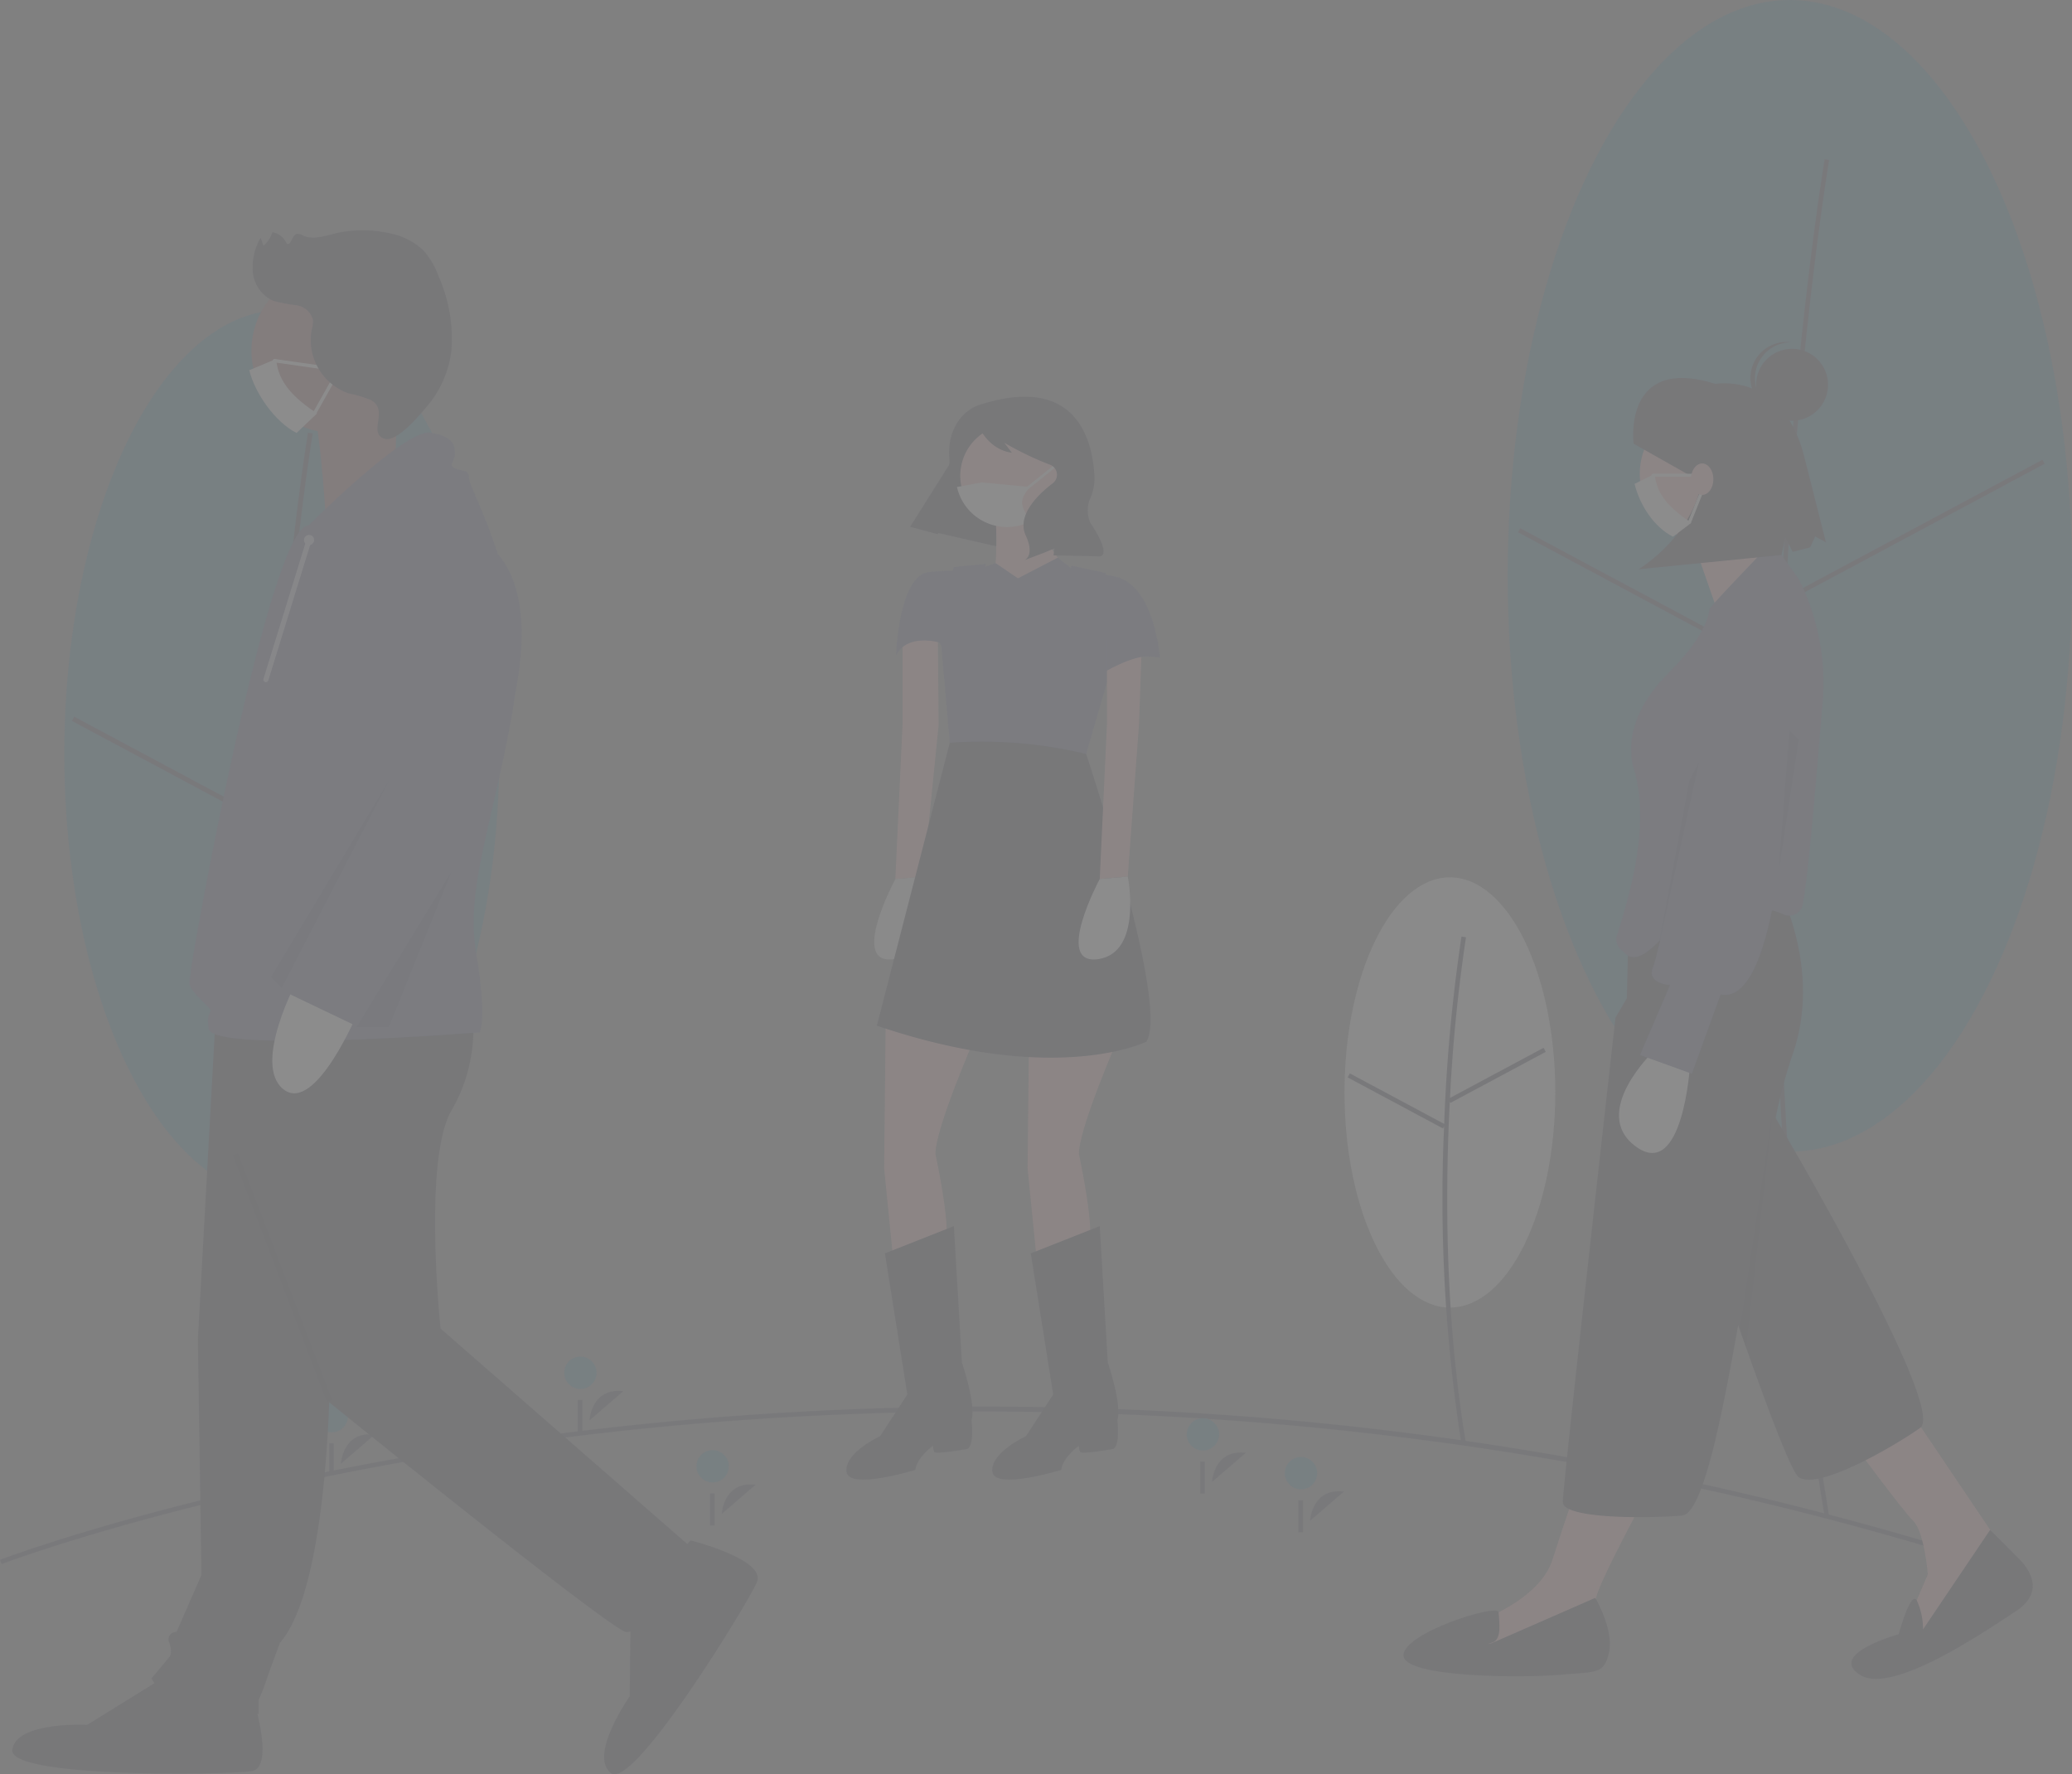 <svg xmlns="http://www.w3.org/2000/svg" width="296.733" height="254.041" viewBox="0 0 296.733 254.041">
  <rect x="0" y="0" width="296.733" height="254.041" fill="#808080" stroke="none"/>
  <g id="estagios-header" transform="translate(0)" opacity="0.1">
    <ellipse id="Elipse_4237" data-name="Elipse 4237" cx="31.146" cy="63.551" rx="31.146" ry="63.551" transform="translate(9.209 44.398)" fill="#34809e"/>
    <path id="Caminho_281" data-name="Caminho 281" d="M265.192,297.422c1.554-27.663,4.684-46.349,4.715-46.534l-.679-.115c-.031.186-3.167,18.9-4.724,46.6-1.436,25.564-1.783,64.232,4.723,103.267l.68-.113C263.413,361.558,263.758,322.949,265.192,297.422Z" transform="translate(-225.123 -188.814)" fill="#3f3d56"/>
    <rect id="Retângulo_117" data-name="Retângulo 117" width="31.941" height="0.689" transform="translate(40.032 110.133) rotate(-28.157)" fill="#3f3d56"/>
    <rect id="Retângulo_118" data-name="Retângulo 118" width="0.689" height="31.941" transform="translate(10.302 103.222) rotate(-61.858)" fill="#3f3d56"/>
    <ellipse id="Elipse_4238" data-name="Elipse 4238" cx="40.407" cy="82.446" rx="40.407" ry="82.446" transform="translate(215.919 0)" fill="#34809e"/>
    <path id="Caminho_282" data-name="Caminho 282" d="M925.433,191.361c2.016-35.894,6.078-60.139,6.119-60.38l-.644-.109c-.041.241-4.108,24.514-6.126,60.442-1.863,33.16-2.312,83.315,6.126,133.945l.644-.107C923.124,274.584,923.573,224.485,925.433,191.361Z" transform="translate(-669.599 -108.07)" fill="#3f3d56"/>
    <rect id="Retângulo_119" data-name="Retângulo 119" width="41.438" height="0.653" transform="translate(255.963 85.387) rotate(-28.157)" fill="#3f3d56"/>
    <rect id="Retângulo_120" data-name="Retângulo 120" width="0.653" height="41.438" transform="translate(217.394 76.21) rotate(-61.858)" fill="#3f3d56"/>
    <ellipse id="Elipse_4239" data-name="Elipse 4239" cx="15.097" cy="30.804" rx="15.097" ry="30.804" transform="translate(192.545 125.614)" fill="#e6e6e6"/>
    <path id="Caminho_283" data-name="Caminho 283" d="M751.3,495.322l.089.167,13.65-7.306-.308-.576-13.4,7.174a229.9,229.9,0,0,1,2.289-23l-.644-.109A238.571,238.571,0,0,0,750.5,498.5l-13.518-7.235-.308.576,13.65,7.306.163-.3a227.706,227.706,0,0,0,2.488,45.528l.644-.107C750.663,526.515,750.6,508.8,751.3,495.322Z" transform="translate(-543.675 -337.576)" fill="#3f3d56"/>
    <path id="Caminho_284" data-name="Caminho 284" d="M429.827,700.309c-80.413-25.456-153.329-24.1-200.338-18.479-50.929,6.089-83.246,18.35-83.567,18.473l-.234-.61c.321-.123,32.714-12.413,83.722-18.512a485.59,485.59,0,0,1,90.425-2.313,471.669,471.669,0,0,1,110.188,20.818Z" transform="translate(-145.688 -476.356)" fill="#3f3d56"/>
    <path id="Caminho_285" data-name="Caminho 285" d="M462.2,716.084s.226-4.725,4.849-4.176" transform="translate(-358.836 -499.325)" fill="#3f3d56"/>
    <circle id="Elipse_4240" data-name="Elipse 4240" cx="2.314" cy="2.314" r="2.314" transform="translate(99.744 207.634)" fill="#34809e"/>
    <rect id="Retângulo_121" data-name="Retângulo 121" width="0.653" height="4.572" transform="translate(101.681 213.845)" fill="#3f3d56"/>
    <path id="Caminho_286" data-name="Caminho 286" d="M720.2,719.084s.226-4.725,4.849-4.176" transform="translate(-532.58 -501.345)" fill="#3f3d56"/>
    <circle id="Elipse_4241" data-name="Elipse 4241" cx="2.314" cy="2.314" r="2.314" transform="translate(184 208.614)" fill="#34809e"/>
    <rect id="Retângulo_122" data-name="Retângulo 122" width="0.653" height="4.572" transform="translate(185.937 214.824)" fill="#3f3d56"/>
    <path id="Caminho_287" data-name="Caminho 287" d="M295.2,694.084s.226-4.725,4.849-4.176" transform="translate(-246.374 -484.509)" fill="#3f3d56"/>
    <circle id="Elipse_4242" data-name="Elipse 4242" cx="2.314" cy="2.314" r="2.314" transform="translate(45.206 200.449)" fill="#34809e"/>
    <rect id="Retângulo_123" data-name="Retângulo 123" width="0.653" height="4.572" transform="translate(47.144 206.66)" fill="#3f3d56"/>
    <path id="Caminho_288" data-name="Caminho 288" d="M404.2,675.084s.226-4.725,4.849-4.176" transform="translate(-319.777 -471.714)" fill="#3f3d56"/>
    <circle id="Elipse_4243" data-name="Elipse 4243" cx="2.314" cy="2.314" r="2.314" transform="translate(80.803 194.245)" fill="#34809e"/>
    <rect id="Retângulo_124" data-name="Retângulo 124" width="0.653" height="4.572" transform="translate(82.74 200.455)" fill="#3f3d56"/>
    <path id="Caminho_289" data-name="Caminho 289" d="M677.2,702.084s.226-4.725,4.849-4.176" transform="translate(-503.623 -489.897)" fill="#3f3d56"/>
    <circle id="Elipse_4244" data-name="Elipse 4244" cx="2.314" cy="2.314" r="2.314" transform="translate(169.957 203.062)" fill="#34809e"/>
    <rect id="Retângulo_125" data-name="Retângulo 125" width="0.653" height="4.572" transform="translate(171.895 209.273)" fill="#3f3d56"/>
    <path id="Caminho_290" data-name="Caminho 290" d="M966.543,681.78l13.441,19.93L967.47,714.224l-1.622-3.244,2.781-6.489s-.463-6.025-2.086-7.648-8.806-11.355-8.806-11.355Z" transform="translate(-692.543 -479.066)" fill="#ffb8b8"/>
    <path id="Caminho_291" data-name="Caminho 291" d="M886.313,484.5s2.549,4.034-2.781,21.415c0,0,24.862,41.961,20.922,44.742s-14.6,8.935-17.382,7.081-23.007-64.663-23.007-64.663Z" transform="translate(-629.463 -346.215)" fill="#2f2e41"/>
    <path id="Caminho_292" data-name="Caminho 292" d="M977.449,731.808l4.056,4.056c2.086,2.086,3.476,5.1-.463,7.648s-17.613,12.051-22.248,9.038,5.562-5.794,5.562-5.794,1.686-6.252,2.581-4.864a9.741,9.741,0,0,1,.9,4.169Z" transform="translate(-692.441 -512.756)" fill="#2f2e41"/>
    <path id="Caminho_293" data-name="Caminho 293" d="M814.8,710.831s-7.416,13.673-7.416,15.3.464,6.257.464,6.257l-14.136,3.476-4.867-2.317,1.622-4.171s8.806-3.013,10.66-8.806,3.94-11.819,3.94-11.819Z" transform="translate(-578.807 -497.225)" fill="#ffb8b8"/>
    <circle id="Elipse_4245" data-name="Elipse 4245" cx="9.733" cy="9.733" r="9.733" transform="translate(234.835 58.105)" fill="#ffb8b8"/>
    <path id="Caminho_294" data-name="Caminho 294" d="M886.774,287.634l4.647,13.352,10.185-4.546s-6.952-10.66-6.952-12.051Z" transform="translate(-644.755 -211.452)" fill="#ffb8b8"/>
    <path id="Caminho_295" data-name="Caminho 295" d="M847.839,439.8h12.282s8.806,13.441,3.708,27.578a73.28,73.28,0,0,0-2.329,8.782c-1.779,8.245-3.55,19.413-5.365,29.676-2.55,14.416-5.186,27.044-8.052,27.274-5.794.464-17.06.386-17.06-1.931s7.546-69.363,7.546-69.363l1.622-2.781.307-12.113a7.306,7.306,0,0,1,7.341-7.121Z" transform="translate(-607.211 -316.108)" fill="#2f2e41"/>
    <path id="Caminho_296" data-name="Caminho 296" d="M788.632,761.613s2.665,4.519,1.97,7.763-1.854,2.781-6.952,3.244-22.479.463-22.479-2.781,13.559-7.458,13.616-6.162.521,3.845-.87,4.308-.116.116-.116.116Z" transform="translate(-560.17 -532.828)" fill="#2f2e41"/>
    <path id="Caminho_297" data-name="Caminho 297" d="M865.818,523.85s-1.008,16.462-7.732,11.561,2.62-13.754,2.62-13.754Z" transform="translate(-623.798 -371.235)" fill="#fff"/>
    <path id="Caminho_298" data-name="Caminho 298" d="M878.456,354.039a1.952,1.952,0,0,0,2-.237,2.048,2.048,0,0,0,.758-1.291c.972-5.6,2.156-21.141,2.837-29a33.117,33.117,0,0,0-3.453-17.54l-2.518-3.462a1.976,1.976,0,0,0-2.367-.664s-7.861,8.156-7.89,8.471c-.123,1.352-1.059,4.349-5.935,9.225-5.336,5.336-5.365,9.993-5.247,11.293q.012.128.012.256a5.715,5.715,0,0,0,.235,1.724c2.235,7.046.485,15.482-2.326,24.287a1.986,1.986,0,0,0,.8,2.155c.821.558-.164-.27.129.089,1.937,2.374,4.724-.935,7.913-4.544,1.111-1.257,2.37-2.683,3.853-4.166,2.04-2.04,5.938,2.615,7.75,2.615a8.416,8.416,0,0,1,3.45.785Z" transform="translate(-623.015 -223.106)" fill="#575a89"/>
    <path id="Caminho_299" data-name="Caminho 299" d="M886.535,325.685s5.091,4.293,2.2,9.861-2.508,9.675-2.508,9.675-.77,38.25-9.807,36.391l-4.111,11.349-7.424-2.68,4.293-10.01s-3.438-.214-2.434-2.557c.706-1.646,4.508-19.5,6.708-29.987.933-4.443,1.578-7.562,1.578-7.562S877.954,324.526,886.535,325.685Z" transform="translate(-630.014 -239.221)" fill="#575a89"/>
    <path id="Caminho_300" data-name="Caminho 300" d="M782.86,321.6,780,340.379l1.544-20.082Z" transform="translate(-525.271 -215.696)" opacity="0.2"/>
    <path id="Caminho_301" data-name="Caminho 301" d="M861.931,236.189s-1.636-12.735,11.715-8.559c0,0,9.536-1.75,12.663,10.178l3.166,12.5-1.543-.84-.719,1.573-2.5.633-1.07-2.124-.518,2.579-20.482,2.042s9.173-5.425,9.319-15.148l-1.747,1.846Z" transform="translate(-627.983 -172.663)" fill="#2f2e41"/>
    <path id="Caminho_302" data-name="Caminho 302" d="M763.014,520.445l4.567-30.432-3.714,32.853Z" transform="translate(-513.834 -329.988)" opacity="0.2"/>
    <circle id="Elipse_4246" data-name="Elipse 4246" cx="5.15" cy="5.15" r="5.15" transform="translate(251.494 49.942)" fill="#2f2e41"/>
    <path id="Caminho_303" data-name="Caminho 303" d="M913.961,215.861a5.146,5.146,0,0,1,5.148-4.814c-.106-.013-.212-.03-.32-.037a5.15,5.15,0,1,0-.661,10.279c.108.007.215,0,.322,0A5.146,5.146,0,0,1,913.961,215.861Z" transform="translate(-662.624 -162.03)" fill="#2f2e41"/>
    <path id="Caminho_304" data-name="Caminho 304" d="M731.521,336.968l-4.531,24.286,5.873-26.824Z" transform="translate(-489.574 -225.214)" opacity="0.2"/>
    <path id="Caminho_305" data-name="Caminho 305" d="M870.629,275.782l-2.641,1.991c-2.72-1.369-4.76-4.536-5.5-7.558l2.878-1.452C865.591,271.846,867.779,273.9,870.629,275.782Z" transform="translate(-628.4 -200.929)" fill="#fff"/>
    <path id="Caminho_306" data-name="Caminho 306" d="M876.755,269.2h-6.58a.219.219,0,1,1,0-.439h6.58a.219.219,0,1,1,0,.439Z" transform="translate(-633.429 -200.929)" fill="#fff"/>
    <path id="Caminho_307" data-name="Caminho 307" d="M886.295,280.305a.219.219,0,0,1-.2-.3l1.755-4.387a.219.219,0,1,1,.407.163l-1.755,4.387A.219.219,0,0,1,886.295,280.305Z" transform="translate(-644.285 -205.453)" fill="#fff"/>
    <ellipse id="Elipse_4247" data-name="Elipse 4247" cx="1.609" cy="2.253" rx="1.609" ry="2.253" transform="translate(242.159 66.358)" fill="#ffb8b8"/>
    <path id="Caminho_308" data-name="Caminho 308" d="M399.191,199l17.141,3.922,7.242-13.659-14.656-5.722Z" transform="translate(-268.826 -123.601)" fill="#2f2e41"/>
    <path id="Caminho_309" data-name="Caminho 309" d="M546.255,509.5s-5.51,12.627-5.51,16.3c0,0,2.181,9.987,1.492,12.741l-2.411,5.165-5.051-2.066L533.4,527.868l.23-22.039Z" transform="translate(-406.783 -360.576)" fill="#ffb9b9"/>
    <path id="Caminho_310" data-name="Caminho 310" d="M581.047,281.536s.459,7.576-.459,9.872,3.444,6.658,3.444,6.658l6.887-8.953s-4.591-4.591-3.444-9.642Z" transform="translate(-438.476 -208.14)" fill="#ffb9b9"/>
    <path id="Caminho_311" data-name="Caminho 311" d="M532.075,445.717s-6.658,12.4-.23,11.479,4.247-11.823,4.247-11.823" transform="translate(-403.852 -319.863)" fill="#e6e6e6"/>
    <path id="Caminho_312" data-name="Caminho 312" d="M396.649,312.365l2.181-21.695-.115-13.2-5.051.918v12.167l-1.033,22.154" transform="translate(-264.408 -186.856)" fill="#ffb9b9"/>
    <path id="Caminho_313" data-name="Caminho 313" d="M522.373,602.526l9.872-3.9,1.148,19.514s2.066,5.969,1.378,8.265c0,0,.459,3.9-.689,4.132s-4.362.689-4.591.459-.23-.918-.23-.918-2.3,1.607-2.525,3.444c0,0-9.642,2.984-9.872.23s4.821-5.051,4.821-5.051l3.9-5.969Z" transform="translate(-395.642 -423.066)" fill="#2f2e41"/>
    <path id="Caminho_314" data-name="Caminho 314" d="M609.171,509.5s-5.51,12.627-5.51,16.3c0,0,2.181,9.987,1.492,12.741l-2.411,5.165-5.051-2.066-1.377-13.775.23-22.039Z" transform="translate(-449.152 -360.576)" fill="#ffb9b9"/>
    <path id="Caminho_315" data-name="Caminho 315" d="M586.344,602.526l9.872-3.9,1.148,19.514s2.066,5.969,1.377,8.265c0,0,.459,3.9-.689,4.132s-4.362.689-4.592.459-.23-.918-.23-.918-2.3,1.607-2.525,3.444c0,0-9.642,2.984-9.872.23s4.821-5.051,4.821-5.051l3.9-5.969Z" transform="translate(-438.722 -423.066)" fill="#2f2e41"/>
    <path id="Caminho_316" data-name="Caminho 316" d="M581.484,254.48a7.347,7.347,0,0,1-14.515,1.607,7.122,7.122,0,0,1-.18-1.607,7.347,7.347,0,1,1,14.695,0Z" transform="translate(-429.269 -186.363)" fill="#ffb9b9"/>
    <path id="Caminho_317" data-name="Caminho 317" d="M556.118,308.513l5.7-2.961,2.564,2.042s6.2-.23,8.494,2.525,3.558,9.757,3.558,9.757-7.576-1.607-6.658,4.821l-1.377-3.673-1.263,3.1-15.382,5.28L544.869,317.7s-4.591-1.377-6.2,1.837c0,0,.344-11.594,4.821-11.938,3.011-.232,5.28-.23,5.28-.23l2.525-.459,1.617-.574Z" transform="translate(-410.333 -225.705)" fill="#575a89"/>
    <path id="Caminho_318" data-name="Caminho 318" d="M560.194,386.84S572.247,423,568.8,428.049c0,0-12.856,6.428-38.569-2.3l10.446-40.52A35.508,35.508,0,0,1,560.194,386.84Z" transform="translate(-404.652 -278.893)" fill="#2f2e41"/>
    <path id="Caminho_319" data-name="Caminho 319" d="M578.657,335.5l3.392-11.657c-4.069-4.425-.557-14.238-.557-14.238l-4.91-1.052s-4.927,13.287-9.978,11.68-2.3-11.938-2.3-11.938l-4.591.459-2.066,8.035,1.492,17.1A64.162,64.162,0,0,1,578.657,335.5Z" transform="translate(-423.115 -227.549)" fill="#575a89"/>
    <path id="Caminho_320" data-name="Caminho 320" d="M486.279,312.365l1.607-21.81.459-13.085-5.05.918v12.167l-1.033,22.154" transform="translate(-324.767 -186.856)" fill="#ffb9b9"/>
    <path id="Caminho_321" data-name="Caminho 321" d="M621.706,445.717s-6.658,12.4-.23,11.479,4.247-11.823,4.247-11.823" transform="translate(-464.212 -319.863)" fill="#fff"/>
    <path id="Caminho_322" data-name="Caminho 322" d="M638.557,325.188s-.816-11.79-7.64-11.749v13.635S636.032,324.04,638.557,325.188Z" transform="translate(-472.455 -231.015)" fill="#575a89"/>
    <path id="Caminho_323" data-name="Caminho 323" d="M596.094,268.482a.187.187,0,0,1-.117-.334l3.747-3a.187.187,0,1,1,.234.293l-3.747,3A.188.188,0,0,1,596.094,268.482Z" transform="translate(-448.878 -198.47)" fill="#fff"/>
    <path id="Caminho_324" data-name="Caminho 324" d="M575.793,277.991c-.082.1-.165.2-.251.3a7.347,7.347,0,0,1-10.2-5.081l3.55-.653,6.9.653C574.212,275.132,574.4,275.8,575.793,277.991Z" transform="translate(-428.293 -203.482)" fill="#fff"/>
    <path id="Caminho_325" data-name="Caminho 325" d="M555.2,236.026s-3.8.714-4.675,5.45a8.7,8.7,0,0,0-.074,2.418,6.826,6.826,0,0,1-2.019,5.1,49.622,49.622,0,0,0-3.6,4.628h0l3.968,1.056,1.773-6.573a33.629,33.629,0,0,1,3.929-9.031l.036-.058s1.318,3.521,4.85,4l-1.089-1.434a44.948,44.948,0,0,0,6.468,3.116,1.537,1.537,0,0,1,.5,2.673l-.051.039c-1.721,1.307-5.231,4.425-3.844,7.441s-.23,3.566-.23,3.566l2.982-1.134,1.365-.584-.138,1.009,6.663.14s1.8-.011-1.4-4.817a4.538,4.538,0,0,1-.138-3.179,7.312,7.312,0,0,0,.739-3.351C571,241.662,568.961,231.8,555.2,236.026Z" transform="translate(-414.477 -178.192)" fill="#2f2e41"/>
    <path id="Caminho_326" data-name="Caminho 326" d="M237.69,554.321s0,31.175-7.155,39.352c0,0-1.533,4.089-2.044,5.622a21.484,21.484,0,0,1-1.022,2.555V603.9s-13.8-1.533-15.332-5.111l2.555-3.066s.511-.511,0-2.044a1.05,1.05,0,0,1,1.022-1.533l3.577-8.177-.511-33.73,2.555-46.508,21.976-1.022Z" transform="translate(-190.436 -358.471)" fill="#2f2e41"/>
    <path id="Caminho_327" data-name="Caminho 327" d="M185.332,798.959s3.577,10.732,0,11.244-34.753,1.022-34.242-3.066,10.732-3.578,10.732-3.578l10.732-6.644Z" transform="translate(-149.322 -556.601)" fill="#2f2e41"/>
    <path id="Caminho_328" data-name="Caminho 328" d="M277.1,505.833a23.19,23.19,0,0,1-3.066,13.8c-4.089,7.155-1.533,31.175-1.533,31.175l36.286,31.686s-7.155,12.266-9.71,11.755-42.93-33.219-42.93-33.219l-15.843-53.151Z" transform="translate(-209.407 -360.579)" fill="#2f2e41"/>
    <path id="Caminho_329" data-name="Caminho 329" d="M422.984,736.429s10.98,2.724,9.5,6.019-17.742,29.9-20.921,27.28,2.724-10.98,2.724-10.98l.134-12.622Z" transform="translate(-324.1 -515.868)" fill="#2f2e41"/>
    <path id="Caminho_330" data-name="Caminho 330" d="M279.463,190.515a11.759,11.759,0,0,1-14.029,11.53,11.4,11.4,0,0,1-3.02-1.039,11.747,11.747,0,0,1-6.119-7.68,11.577,11.577,0,0,1-.342-2.811,11.755,11.755,0,1,1,23.51,0Z" transform="translate(-219.944 -140.319)" fill="#a0616a"/>
    <path id="Caminho_331" data-name="Caminho 331" d="M293.786,227.453l-.52,15.126-9.891,3.908s-.97-15.488-2.339-16.347S293.786,227.453,293.786,227.453Z" transform="translate(-236.772 -173.11)" fill="#a0616a"/>
    <path id="Caminho_332" data-name="Caminho 332" d="M245.8,264.006s13.8-13.8,17.376-13.288,3.577,2.044,3.577,3.066-1.022,1.533,0,2.044,2.044,0,2.044,1.533,9.2,16.865,6.133,33.731-6.644,25.042-5.111,34.242.511,11.244.511,11.244-38.33,3.066-38.842-.511,1.533-1.533-1.022-4.089-1.533-2.555-1.533-4.089S240.178,264.006,245.8,264.006Z" transform="translate(-201.613 -188.768)" fill="#575a89"/>
    <path id="Caminho_333" data-name="Caminho 333" d="M277.427,494.783S271.295,509.6,266.7,506.027s2.044-15.843,2.044-15.843Z" transform="translate(-226.085 -350.04)" fill="#fff"/>
    <path id="Caminho_334" data-name="Caminho 334" d="M294.54,294.373s12.008,1.375,7.537,23.43-21.847,47.609-21.847,47.609l-11.755-5.622,15.332-30.153-3.578-18.91S278.185,292.84,294.54,294.373Z" transform="translate(-228.376 -218.113)" fill="#575a89"/>
    <path id="Caminho_335" data-name="Caminho 335" d="M135.74,342.279l-16.866,28.109,1.533,1.533Z" transform="translate(-80.053 -230.5)" opacity="0.2"/>
    <path id="Caminho_336" data-name="Caminho 336" d="M169.96,382.389l-13.527,22.165h4.6Z" transform="translate(-105.346 -257.511)" opacity="0.2"/>
    <rect id="Retângulo_126" data-name="Retângulo 126" width="0.727" height="37.739" transform="translate(33.379 165.418) rotate(-20.877)" opacity="0.2"/>
    <circle id="Elipse_4248" data-name="Elipse 4248" cx="0.727" cy="0.727" r="0.727" transform="translate(43.533 76.59)" fill="#d0cde1"/>
    <line id="Linha_7" data-name="Linha 7" x1="6.18" y2="19.993" transform="translate(38.08 77.317)" fill="none"/>
    <path id="Caminho_337" data-name="Caminho 337" d="M261.544,317.408a.363.363,0,0,0,.347-.256l6.18-19.993a.363.363,0,0,0-.694-.215l-6.18,19.994a.364.364,0,0,0,.347.471Z" transform="translate(-223.464 -219.735)" fill="#d0cde1"/>
    <path id="Caminho_338" data-name="Caminho 338" d="M264.709,226.223l-2.938,2.795c-3.025-1.522-5.947-5.625-6.772-8.987l3.854-1.615C259.1,221.845,261.539,224.125,264.709,226.223Z" transform="translate(-219.301 -167.025)" fill="#fff"/>
    <path id="Caminho_339" data-name="Caminho 339" d="M272.383,219.88l-.035,0-6.831-.976a.244.244,0,1,1,.069-.483l6.831.976a.244.244,0,0,1-.034.486Z" transform="translate(-226.243 -167.025)" fill="#fff"/>
    <path id="Caminho_340" data-name="Caminho 340" d="M283.481,233.008a.244.244,0,0,1-.213-.364l2.263-4.029a.244.244,0,0,1,.425.239l-2.263,4.029A.243.243,0,0,1,283.481,233.008Z" transform="translate(-238.317 -173.809)" fill="#fff"/>
    <path id="Caminho_341" data-name="Caminho 341" d="M273.345,186.291a16.92,16.92,0,0,0-3.087-.92,8.076,8.076,0,0,1-5.366-9.054,4.619,4.619,0,0,0,.194-1.492,2.85,2.85,0,0,0-2.376-2.093,23.384,23.384,0,0,1-3.308-.63,5.01,5.01,0,0,1-2.923-4.018,8.3,8.3,0,0,1,1.109-5l.4,1.139a4.224,4.224,0,0,0,1.293-1.934,2.664,2.664,0,0,1,2.03,1.632c.635.375.727-1.164,1.428-1.39a1.26,1.26,0,0,1,.876.216c1.414.659,3.056.1,4.573-.27a17.213,17.213,0,0,1,7.991-.009,9.565,9.565,0,0,1,4.722,2.43,11.332,11.332,0,0,1,2.209,3.8,21.869,21.869,0,0,1,1.782,10.621,15.033,15.033,0,0,1-3.543,7.965c-1.011,1.165-4.312,5.231-6.121,4.538C272.95,190.944,276.024,187.708,273.345,186.291Z" transform="translate(-220.26 -129.032)" fill="#2f2e41"/>
  </g>
</svg>

